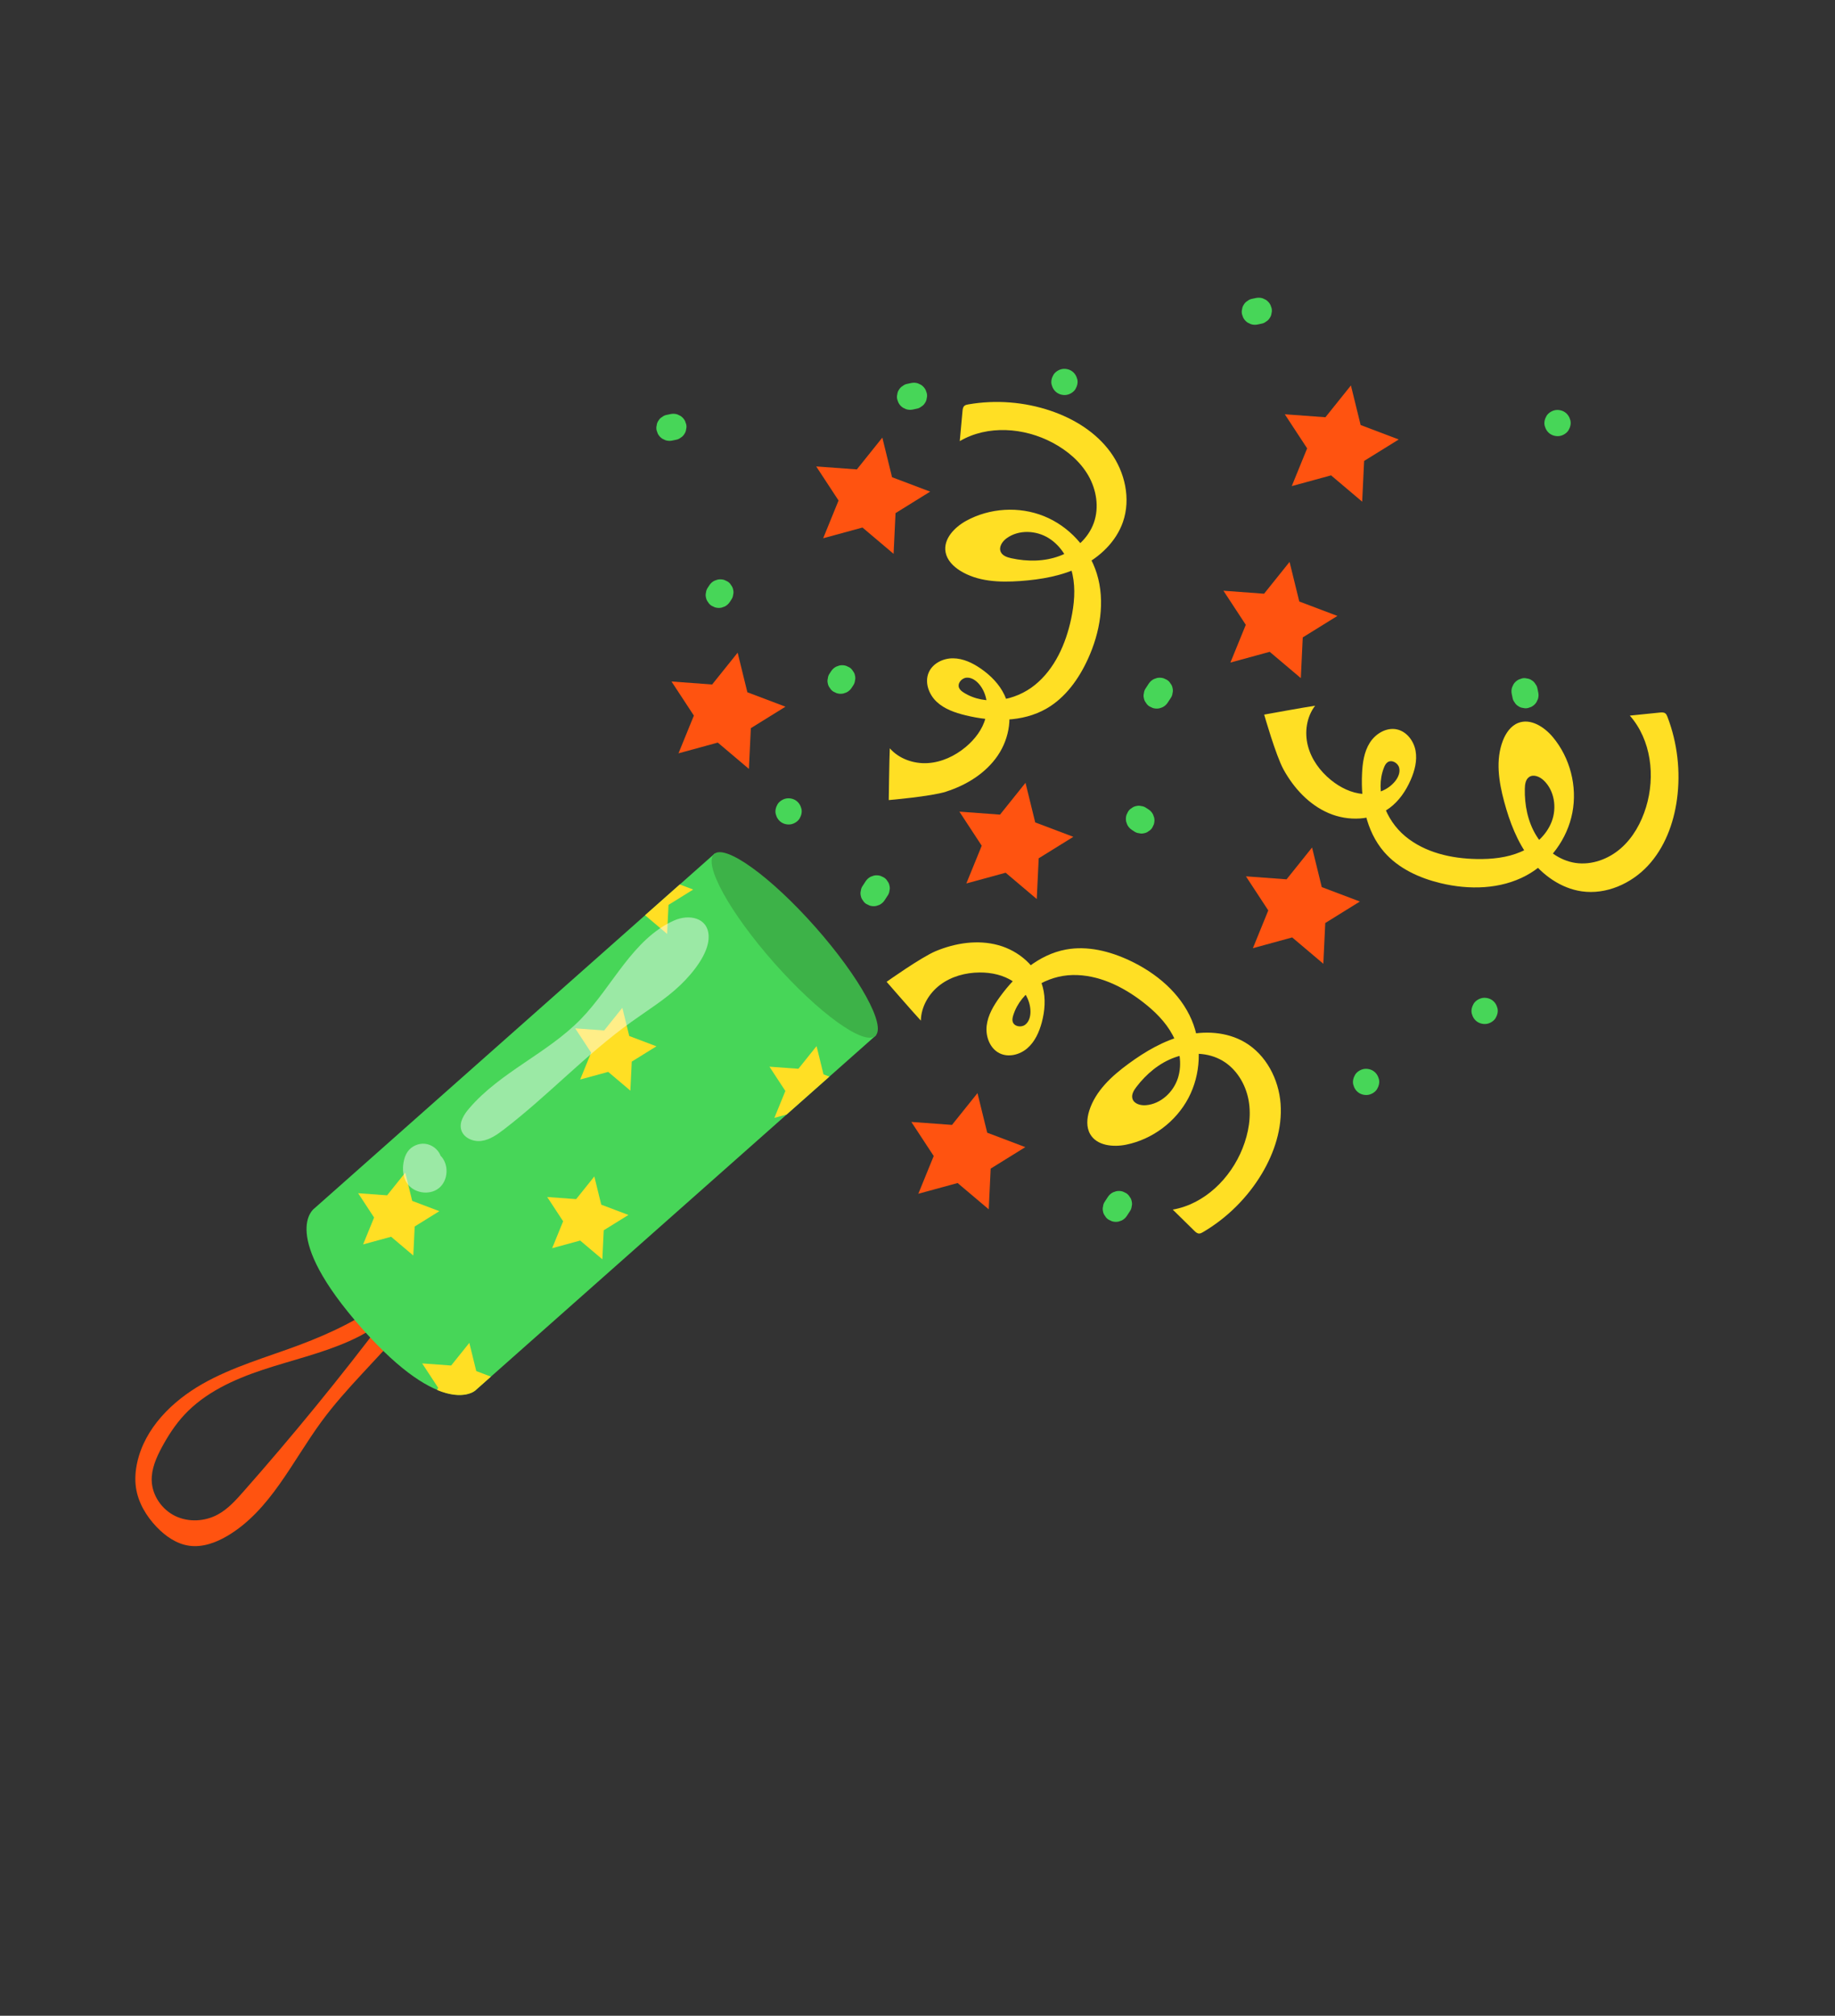 <svg width="235" height="258" viewBox="0 0 235 258" fill="none" xmlns="http://www.w3.org/2000/svg">
<rect x="0" y="0" width="235" height="258" fill="#333333" stroke="none"/>
<g clip-path="url(#clip0_32_293)">
<path d="M38.342 172.147C34.149 173.716 29.785 174.928 25.896 177.146C22.007 179.363 18.541 182.813 17.573 187.185C17.34 188.237 17.256 189.33 17.411 190.395C17.689 192.308 18.728 194.052 20.066 195.446C21.192 196.619 22.605 197.607 24.213 197.838C25.918 198.083 27.64 197.455 29.123 196.579C34.613 193.333 37.404 187.078 41.178 181.938C44.33 177.647 48.293 174.021 51.704 169.933C52.337 169.176 52.976 168.346 53.087 167.366C53.139 166.922 52.986 166.36 52.547 166.271C52.411 166.244 52.271 166.267 52.139 166.303C50.932 166.615 50.095 167.678 49.343 168.674C43.567 176.324 37.496 183.751 31.152 190.936C30.185 192.031 29.186 193.142 27.902 193.84C26.242 194.747 24.143 194.859 22.437 194.034C20.735 193.208 19.502 191.431 19.43 189.541C19.373 188.027 20.007 186.575 20.727 185.239C21.525 183.76 22.445 182.34 23.588 181.107C26.238 178.245 29.921 176.565 33.621 175.333C37.323 174.101 41.158 173.24 44.721 171.655C46.71 170.771 48.65 169.629 50.133 168.011C51.312 166.725 52.66 163.791 49.988 165.914C46.52 168.668 42.468 170.602 38.34 172.146L38.342 172.147Z" fill="#FF5310"/>
<path d="M60.856 177.982C60.856 177.982 56.678 181.681 46.362 170.038C35.657 157.955 40.224 154.696 40.224 154.696L91.564 109.215L112.195 132.503L60.855 177.984L60.856 177.982Z" fill="#47D658"/>
<path d="M112.094 132.588C110.65 133.87 104.86 129.692 99.162 123.263C93.466 116.832 90.019 110.582 91.462 109.302C92.906 108.021 98.696 112.198 104.394 118.627C110.09 125.058 113.537 131.309 112.094 132.588Z" fill="#3DB248"/>
<path d="M52.789 153.704L56.266 155.02L53.108 156.98L52.929 160.694L50.088 158.294L46.502 159.274L47.907 155.831L45.866 152.721L49.575 152.992L51.901 150.09L52.789 153.704Z" fill="#FFDF24"/>
<path d="M77 154.187L80.479 155.504L77.317 157.465L77.141 161.178L74.299 158.78L70.711 159.759L72.118 156.314L70.077 153.207L73.785 153.478L76.113 150.577L77 154.187Z" fill="#FFDF24"/>
<path d="M95.712 88.604L100.592 90.45L96.157 93.2L95.909 98.413L91.924 95.045L86.89 96.42L88.861 91.589L85.998 87.227L91.201 87.607L94.467 83.538L95.712 88.604Z" fill="#FF5310"/>
<path d="M169.274 113.542L174.154 115.388L169.72 118.138L169.472 123.351L165.486 119.983L160.453 121.358L162.423 116.527L159.561 112.163L164.766 112.546L168.03 108.474L169.274 113.542Z" fill="#FF5310"/>
<path d="M174.251 54.401L179.13 56.249L174.696 58.997L174.448 64.21L170.463 60.842L165.429 62.217L167.4 57.386L164.537 53.023L169.74 53.404L173.006 49.335L174.251 54.401Z" fill="#FF5310"/>
<path d="M126.427 144.974L131.306 146.822L126.871 149.572L126.624 154.783L122.637 151.417L117.605 152.79L119.576 147.959L116.712 143.597L121.918 143.978L125.182 139.909L126.427 144.974Z" fill="#FF5310"/>
<path d="M132.576 105.26L137.456 107.106L133.021 109.856L132.773 115.069L128.788 111.701L123.754 113.076L125.725 108.245L122.863 103.881L128.067 104.265L131.332 100.193L132.576 105.26Z" fill="#FF5310"/>
<path d="M166.393 76.987L171.273 78.833L166.838 81.583L166.591 86.794L162.605 83.427L157.573 84.801L159.543 79.97L156.68 75.608L161.884 75.991L165.149 71.919L166.393 76.987Z" fill="#FF5310"/>
<path d="M114.242 61.08L119.122 62.925L114.687 65.675L114.438 70.887L110.454 67.52L105.42 68.892L107.39 64.061L104.529 59.7L109.731 60.082L112.996 56.011L114.242 61.08Z" fill="#FF5310"/>
<path d="M80.587 132.601L84.066 133.918L80.905 135.878L80.729 139.592L77.888 137.192L74.3 138.171L75.705 134.728L73.664 131.618L77.372 131.891L79.7 128.99L80.587 132.601Z" fill="#FFDF24"/>
<path d="M100.735 142.651L106.219 137.794L105.46 137.507L104.574 133.895L102.246 136.796L98.538 136.525L100.578 139.634L99.172 143.077L100.735 142.651Z" fill="#FFDF24"/>
<path d="M87.054 113.204L82.608 117.142L85.433 119.53L85.613 115.816L88.772 113.854L87.054 113.204Z" fill="#FFDF24"/>
<path d="M60.838 177.997L62.87 176.197L60.992 175.486L60.105 171.875L57.777 174.776L54.067 174.504L56.107 177.614L55.985 177.911C59.358 179.306 60.836 177.996 60.836 177.996L60.838 177.997Z" fill="#FFDF24"/>
<path opacity="0.46" d="M86.341 117.809C80.994 120.197 78.468 126.244 74.382 130.44C70.107 134.827 64.041 137.223 60.069 141.883C59.421 142.642 58.803 143.608 59.058 144.573C59.333 145.624 60.583 146.174 61.659 146.026C62.735 145.879 63.665 145.221 64.528 144.561C70.177 140.233 75.057 134.952 80.838 130.806C82.987 129.263 85.266 127.874 87.17 126.042C88.649 124.618 90.847 122.018 90.753 119.786C90.651 117.398 88.195 116.983 86.341 117.812L86.341 117.809Z" fill="white"/>
<path opacity="0.46" d="M56.402 147.856C56.067 147.067 55.284 146.486 54.433 146.394C53.58 146.305 52.691 146.707 52.201 147.408C51.915 147.815 51.762 148.299 51.679 148.79C51.532 149.661 51.609 150.601 52.071 151.356C52.898 152.707 54.977 153.065 56.208 152.071C57.44 151.076 57.524 148.969 56.377 147.877L56.405 147.855L56.402 147.856Z" fill="white"/>
<path d="M119.845 121.733C122.368 120.686 125.219 120.248 127.853 120.973C130.487 121.698 132.839 123.709 133.543 126.347C133.935 127.819 133.809 129.39 133.417 130.859C133.085 132.096 132.537 133.322 131.57 134.163C130.604 135.003 129.152 135.374 128.004 134.806C126.769 134.193 126.203 132.662 126.357 131.293C126.513 129.922 127.252 128.692 128.062 127.578C130.147 124.707 133.019 122.179 136.507 121.533C139.267 121.023 142.129 121.744 144.669 122.937C148.066 124.53 151.148 127.098 152.614 130.551C153.958 133.716 153.802 137.481 152.202 140.524C150.6 143.568 147.584 145.827 144.215 146.51C142.534 146.852 140.454 146.636 139.606 145.146C139.101 144.26 139.187 143.147 139.491 142.173C140.286 139.641 142.364 137.733 144.505 136.164C146.669 134.577 149.029 133.187 151.633 132.537C154.235 131.89 157.119 132.047 159.429 133.408C162.141 135.005 163.763 138.119 163.998 141.258C164.233 144.397 163.208 147.537 161.59 150.238C159.753 153.302 157.137 155.895 154.055 157.706C153.9 157.796 153.734 157.888 153.554 157.882C153.313 157.874 153.116 157.695 152.943 157.524C152.026 156.622 151.107 155.722 150.19 154.82C154.267 154.103 157.597 150.826 159.127 146.978C159.903 145.031 160.275 142.882 159.901 140.822C159.526 138.761 158.344 136.799 156.532 135.746C154.719 134.691 152.427 134.632 150.451 135.339C148.475 136.044 146.805 137.455 145.531 139.12C145.197 139.557 144.872 140.097 145.028 140.624C145.224 141.283 146.055 141.512 146.742 141.457C148.642 141.309 150.275 139.791 150.853 137.976C151.431 136.16 151.064 134.134 150.162 132.455C149.259 130.776 147.864 129.411 146.355 128.247C143.767 126.247 140.642 124.73 137.369 124.795C134.098 124.862 130.737 126.826 129.762 129.951C129.678 130.223 129.61 130.516 129.695 130.786C129.88 131.387 130.756 131.54 131.268 131.172C131.781 130.804 131.967 130.123 131.967 129.49C131.967 127.963 131.055 126.522 129.797 125.659C128.538 124.795 126.972 124.459 125.445 124.47C123.652 124.483 121.831 124.975 120.398 126.054C118.966 127.133 117.965 128.836 117.929 130.63C117.016 129.656 113.544 125.663 113.544 125.663C113.544 125.663 117.968 122.516 119.845 121.733V121.733Z" fill="#FFDF24"/>
<path d="M121.166 101.319C123.768 100.488 126.226 98.976 127.767 96.721C129.308 94.467 129.8 91.41 128.63 88.941C127.978 87.566 126.866 86.45 125.616 85.583C124.563 84.853 123.352 84.273 122.071 84.258C120.791 84.241 119.443 84.899 118.936 86.076C118.389 87.341 118.947 88.875 119.951 89.82C120.955 90.763 122.315 91.225 123.654 91.552C127.1 92.393 130.928 92.463 134.005 90.7C136.44 89.306 138.157 86.903 139.323 84.351C140.883 80.94 141.573 76.987 140.46 73.404C139.44 70.121 136.886 67.35 133.695 66.063C130.506 64.778 126.743 65.006 123.73 66.664C122.228 67.491 120.779 69 121.097 70.687C121.285 71.689 122.07 72.484 122.932 73.028C125.176 74.448 127.995 74.557 130.644 74.368C133.321 74.178 136.02 73.712 138.424 72.524C140.828 71.335 142.925 69.349 143.808 66.816C144.844 63.842 144.068 60.42 142.215 57.874C140.362 55.327 137.552 53.595 134.571 52.583C131.187 51.434 127.515 51.149 123.996 51.761C123.819 51.792 123.632 51.83 123.498 51.95C123.318 52.112 123.286 52.378 123.263 52.618C123.146 53.9 123.028 55.18 122.913 56.46C126.486 54.369 131.145 54.717 134.8 56.661C136.649 57.646 138.324 59.041 139.372 60.856C140.419 62.672 140.785 64.932 140.085 66.907C139.384 68.884 137.673 70.412 135.709 71.151C133.746 71.891 131.56 71.895 129.511 71.45C128.974 71.332 128.377 71.132 128.157 70.628C127.882 69.997 128.366 69.286 128.924 68.885C130.468 67.769 132.697 67.871 134.311 68.882C135.927 69.893 136.957 71.676 137.355 73.539C137.753 75.402 137.572 77.346 137.175 79.211C136.494 82.41 135.09 85.59 132.554 87.655C130.015 89.72 126.183 90.396 123.418 88.643C123.178 88.49 122.939 88.31 122.827 88.049C122.579 87.471 123.147 86.788 123.776 86.737C124.404 86.686 124.988 87.088 125.395 87.568C126.383 88.733 126.619 90.42 126.218 91.894C125.817 93.368 124.842 94.635 123.668 95.615C122.291 96.764 120.584 97.567 118.794 97.672C117.003 97.775 115.138 97.125 113.952 95.779C113.887 97.113 113.819 102.404 113.819 102.404C113.819 102.404 119.23 101.943 121.167 101.325L121.166 101.319Z" fill="#FFDF24"/>
<path d="M164.365 98.471C165.68 100.865 167.633 102.988 170.142 104.068C172.652 105.147 175.745 105.044 177.943 103.425C179.168 102.521 180.051 101.217 180.661 99.821C181.174 98.649 181.514 97.347 181.284 96.087C181.054 94.827 180.15 93.631 178.9 93.357C177.553 93.063 176.152 93.905 175.419 95.073C174.684 96.239 174.493 97.661 174.429 99.037C174.265 102.581 174.928 106.349 177.248 109.035C179.084 111.158 181.77 112.383 184.497 113.038C188.145 113.915 192.156 113.835 195.459 112.057C198.485 110.426 200.716 107.388 201.366 104.012C202.016 100.636 201.074 96.987 198.869 94.349C197.77 93.033 196.012 91.9 194.417 92.534C193.469 92.911 192.842 93.834 192.471 94.783C191.508 97.257 191.941 100.046 192.633 102.608C193.332 105.198 194.306 107.761 195.932 109.892C197.56 112.024 199.91 113.701 202.564 114.084C205.682 114.531 208.892 113.112 211.036 110.809C213.181 108.503 214.342 105.412 214.764 102.291C215.244 98.751 214.82 95.091 213.545 91.754C213.48 91.587 213.409 91.411 213.264 91.303C213.071 91.159 212.804 91.177 212.563 91.201C211.283 91.33 210.005 91.462 208.725 91.592C211.461 94.7 212.012 99.338 210.805 103.297C210.193 105.3 209.144 107.211 207.563 108.587C205.983 109.963 203.834 110.755 201.76 110.447C199.685 110.138 197.859 108.751 196.756 106.966C195.654 105.181 195.232 103.037 195.277 100.941C195.289 100.391 195.374 99.766 195.825 99.454C196.391 99.062 197.181 99.403 197.683 99.873C199.072 101.175 199.399 103.381 198.717 105.16C198.035 106.94 196.483 108.293 194.73 109.041C192.977 109.787 191.035 109.982 189.129 109.948C185.858 109.893 182.469 109.123 179.956 107.029C177.442 104.934 176.044 101.3 177.235 98.251C177.339 97.987 177.47 97.716 177.706 97.556C178.227 97.201 179.005 97.63 179.177 98.236C179.347 98.844 179.066 99.493 178.671 99.985C177.718 101.177 176.106 101.733 174.584 101.622C173.06 101.51 171.629 100.794 170.443 99.832C169.051 98.701 167.935 97.181 167.491 95.442C167.046 93.704 167.327 91.748 168.423 90.325C167.101 90.515 161.897 91.463 161.897 91.463C161.897 91.463 163.386 96.684 164.364 98.468L164.365 98.471Z" fill="#FFDF24"/>
<path d="M147.08 103.595L146.783 103.402C146.594 103.269 146.386 103.192 146.161 103.17C145.949 103.112 145.737 103.112 145.518 103.166C145.297 103.204 145.102 103.292 144.932 103.431C144.735 103.542 144.576 103.696 144.457 103.895C144.392 104.031 144.328 104.167 144.264 104.301C144.176 104.584 144.163 104.87 144.222 105.158C144.27 105.293 144.317 105.43 144.365 105.564C144.502 105.835 144.697 106.054 144.951 106.219L145.248 106.412C145.437 106.546 145.645 106.623 145.87 106.644C146.082 106.702 146.294 106.703 146.513 106.648C146.734 106.611 146.929 106.523 147.099 106.384C147.296 106.273 147.455 106.119 147.574 105.92C147.638 105.784 147.703 105.648 147.767 105.512C147.856 105.229 147.871 104.944 147.81 104.654C147.762 104.52 147.715 104.383 147.667 104.248C147.53 103.978 147.335 103.759 147.081 103.594L147.08 103.595Z" fill="#47D658"/>
<path d="M113.292 115.221L113.677 114.63C113.811 114.44 113.888 114.232 113.909 114.007C113.967 113.795 113.969 113.581 113.913 113.364C113.876 113.144 113.788 112.948 113.649 112.778C113.538 112.581 113.384 112.422 113.185 112.303C113.049 112.239 112.913 112.174 112.777 112.11C112.494 112.022 112.209 112.006 111.919 112.068C111.785 112.115 111.648 112.162 111.513 112.21C111.243 112.348 111.024 112.542 110.858 112.796L110.474 113.388C110.34 113.577 110.263 113.785 110.242 114.01C110.185 114.22 110.183 114.434 110.238 114.653C110.275 114.874 110.363 115.069 110.502 115.239C110.613 115.436 110.767 115.595 110.966 115.714C111.102 115.779 111.238 115.843 111.374 115.908C111.657 115.996 111.943 116.009 112.231 115.95C112.366 115.902 112.503 115.855 112.637 115.807C112.908 115.67 113.127 115.475 113.292 115.221Z" fill="#47D658"/>
<path d="M109.067 88.035L109.26 87.738C109.394 87.549 109.47 87.341 109.492 87.116C109.55 86.904 109.551 86.69 109.496 86.473C109.459 86.252 109.369 86.059 109.231 85.887C109.12 85.69 108.966 85.531 108.767 85.412C108.631 85.348 108.495 85.283 108.359 85.219C108.076 85.13 107.79 85.117 107.502 85.177C107.367 85.224 107.231 85.271 107.096 85.319C106.826 85.457 106.606 85.651 106.441 85.905L106.248 86.202C106.114 86.391 106.037 86.599 106.016 86.824C105.958 87.036 105.957 87.25 106.012 87.467C106.049 87.688 106.138 87.881 106.276 88.053C106.387 88.25 106.542 88.409 106.741 88.528C106.877 88.593 107.013 88.657 107.149 88.722C107.431 88.81 107.717 88.823 108.006 88.764C108.141 88.716 108.277 88.669 108.412 88.621C108.682 88.484 108.902 88.289 109.067 88.035Z" fill="#47D658"/>
<path d="M93.465 77.045L93.658 76.748C93.791 76.559 93.868 76.351 93.89 76.126C93.948 75.914 93.949 75.7 93.894 75.483C93.856 75.262 93.768 75.067 93.629 74.897C93.518 74.7 93.364 74.541 93.165 74.422C93.029 74.358 92.893 74.293 92.757 74.228C92.474 74.14 92.188 74.127 91.9 74.186C91.765 74.234 91.629 74.281 91.494 74.329C91.224 74.466 91.004 74.661 90.839 74.915L90.646 75.212C90.512 75.401 90.435 75.609 90.414 75.834C90.356 76.046 90.355 76.26 90.41 76.477C90.447 76.697 90.536 76.891 90.674 77.063C90.785 77.26 90.94 77.419 91.139 77.538C91.275 77.602 91.411 77.667 91.547 77.731C91.829 77.82 92.114 77.835 92.404 77.773C92.538 77.726 92.675 77.679 92.81 77.631C93.08 77.493 93.3 77.299 93.465 77.045Z" fill="#47D658"/>
<path d="M116.901 52.417C117.064 52.382 117.227 52.348 117.391 52.313C117.611 52.276 117.807 52.188 117.977 52.049C118.174 51.938 118.333 51.784 118.452 51.585C118.585 51.395 118.662 51.188 118.684 50.962C118.741 50.752 118.742 50.538 118.688 50.319C118.64 50.185 118.593 50.048 118.545 49.913C118.407 49.643 118.213 49.424 117.959 49.258C117.823 49.194 117.687 49.129 117.551 49.065C117.268 48.977 116.982 48.963 116.694 49.023C116.531 49.057 116.367 49.092 116.204 49.127C115.983 49.164 115.788 49.252 115.618 49.391C115.421 49.502 115.262 49.656 115.143 49.855C115.009 50.044 114.933 50.252 114.911 50.477C114.853 50.689 114.852 50.903 114.907 51.12C114.955 51.255 115.002 51.392 115.05 51.526C115.187 51.796 115.382 52.016 115.636 52.181C115.772 52.246 115.908 52.31 116.044 52.375C116.326 52.463 116.611 52.478 116.901 52.417Z" fill="#47D658"/>
<path d="M135.404 50.293C135.764 50.527 136.247 50.618 136.667 50.527C137.071 50.442 137.515 50.16 137.727 49.801C137.947 49.426 138.073 48.971 137.962 48.537C137.849 48.106 137.616 47.725 137.235 47.478C136.875 47.243 136.392 47.152 135.972 47.243C135.568 47.328 135.124 47.611 134.912 47.97C134.692 48.345 134.566 48.799 134.677 49.233C134.79 49.665 135.023 50.045 135.404 50.293Z" fill="#47D658"/>
<path d="M149.545 89.929L149.93 89.338C150.064 89.148 150.141 88.941 150.162 88.715C150.22 88.504 150.22 88.291 150.166 88.072C150.129 87.852 150.041 87.656 149.902 87.486C149.791 87.289 149.637 87.13 149.438 87.011C149.302 86.947 149.166 86.882 149.03 86.818C148.747 86.73 148.462 86.714 148.172 86.776C148.038 86.823 147.901 86.87 147.766 86.918C147.496 87.056 147.277 87.25 147.111 87.504L146.726 88.096C146.593 88.285 146.516 88.493 146.495 88.718C146.436 88.93 146.435 89.144 146.491 89.361C146.528 89.582 146.616 89.777 146.755 89.947C146.866 90.144 147.02 90.303 147.219 90.422C147.355 90.487 147.491 90.551 147.627 90.616C147.91 90.704 148.195 90.719 148.484 90.658C148.619 90.61 148.756 90.563 148.89 90.516C149.161 90.378 149.38 90.183 149.545 89.929Z" fill="#47D658"/>
<path d="M196.997 88.621C196.963 88.457 196.928 88.294 196.894 88.131C196.857 87.91 196.767 87.716 196.629 87.544C196.519 87.347 196.364 87.189 196.165 87.07C195.976 86.936 195.768 86.859 195.543 86.838C195.331 86.78 195.117 86.778 194.9 86.834C194.765 86.882 194.629 86.928 194.494 86.976C194.224 87.114 194.004 87.308 193.839 87.562C193.775 87.698 193.71 87.834 193.645 87.97C193.557 88.253 193.542 88.538 193.603 88.828C193.638 88.991 193.672 89.154 193.707 89.317C193.744 89.538 193.832 89.734 193.971 89.904C194.082 90.101 194.236 90.26 194.435 90.378C194.625 90.512 194.833 90.589 195.058 90.61C195.27 90.668 195.482 90.669 195.701 90.614C195.835 90.566 195.972 90.52 196.107 90.472C196.377 90.334 196.596 90.14 196.762 89.886C196.826 89.75 196.891 89.614 196.955 89.478C197.043 89.195 197.059 88.91 196.997 88.621Z" fill="#47D658"/>
<path d="M161.057 41.534C161.22 41.499 161.384 41.465 161.547 41.43C161.768 41.393 161.963 41.305 162.133 41.166C162.33 41.055 162.489 40.901 162.608 40.702C162.742 40.512 162.818 40.304 162.84 40.08C162.898 39.868 162.898 39.655 162.844 39.436C162.796 39.302 162.749 39.165 162.701 39.03C162.564 38.76 162.369 38.541 162.115 38.376C161.979 38.311 161.843 38.246 161.707 38.182C161.425 38.094 161.138 38.08 160.85 38.14C160.687 38.174 160.524 38.209 160.36 38.243C160.14 38.281 159.944 38.369 159.774 38.508C159.577 38.619 159.418 38.773 159.299 38.972C159.166 39.161 159.089 39.369 159.067 39.594C159.009 39.806 159.009 40.019 159.063 40.237C159.111 40.372 159.158 40.508 159.206 40.643C159.343 40.913 159.538 41.133 159.792 41.298C159.928 41.363 160.064 41.427 160.2 41.492C160.483 41.58 160.768 41.595 161.057 41.534V41.534Z" fill="#47D658"/>
<path d="M198.549 55.554C198.909 55.789 199.392 55.88 199.814 55.79C200.218 55.705 200.662 55.422 200.874 55.064C201.094 54.689 201.22 54.234 201.109 53.8C200.997 53.367 200.763 52.988 200.38 52.739C200.02 52.505 199.537 52.414 199.117 52.505C198.713 52.59 198.269 52.873 198.057 53.231C197.837 53.606 197.711 54.061 197.822 54.495C197.935 54.926 198.168 55.307 198.549 55.554Z" fill="#47D658"/>
<path d="M189.213 130.796C189.573 131.03 190.056 131.121 190.476 131.03C190.88 130.945 191.324 130.663 191.537 130.302C191.757 129.927 191.883 129.472 191.772 129.039C191.661 128.605 191.426 128.227 191.045 127.979C190.685 127.744 190.202 127.654 189.782 127.744C189.378 127.83 188.935 128.11 188.722 128.471C188.502 128.846 188.375 129.302 188.486 129.736C188.597 130.17 188.832 130.548 189.213 130.796Z" fill="#47D658"/>
<path d="M144.313 155.622L144.698 155.031C144.832 154.841 144.908 154.634 144.93 154.409C144.988 154.197 144.989 153.982 144.934 153.765C144.897 153.545 144.808 153.349 144.669 153.179C144.558 152.982 144.404 152.823 144.205 152.705C144.069 152.64 143.933 152.575 143.797 152.511C143.514 152.423 143.23 152.407 142.94 152.469C142.805 152.517 142.669 152.563 142.534 152.611C142.264 152.749 142.044 152.943 141.879 153.197L141.494 153.789C141.36 153.978 141.284 154.186 141.262 154.411C141.205 154.621 141.204 154.836 141.258 155.054C141.295 155.275 141.383 155.47 141.522 155.64C141.633 155.837 141.788 155.996 141.987 156.115C142.123 156.18 142.259 156.244 142.395 156.309C142.677 156.397 142.964 156.41 143.252 156.351C143.387 156.303 143.523 156.256 143.658 156.209C143.928 156.071 144.148 155.876 144.313 155.622Z" fill="#47D658"/>
<path d="M174.034 139.882C174.394 140.117 174.877 140.208 175.297 140.117C175.717 140.026 176.145 139.749 176.357 139.39C176.577 139.015 176.703 138.561 176.592 138.127C176.48 137.693 176.246 137.315 175.865 137.067C175.505 136.833 175.022 136.742 174.602 136.833C174.198 136.918 173.754 137.2 173.542 137.559C173.322 137.934 173.195 138.391 173.307 138.823C173.42 139.254 173.653 139.635 174.034 139.882Z" fill="#47D658"/>
<path d="M100.074 105.258C100.435 105.493 100.918 105.584 101.338 105.493C101.741 105.408 102.185 105.125 102.397 104.766C102.617 104.392 102.743 103.937 102.632 103.503C102.52 103.071 102.286 102.691 101.905 102.443C101.545 102.209 101.062 102.118 100.642 102.209C100.239 102.294 99.794 102.577 99.582 102.935C99.362 103.31 99.237 103.765 99.348 104.199C99.46 104.63 99.694 105.011 100.074 105.258Z" fill="#47D658"/>
<path d="M86.088 56.39C86.252 56.355 86.415 56.321 86.578 56.286C86.799 56.249 86.994 56.161 87.165 56.022C87.362 55.911 87.52 55.757 87.639 55.558C87.773 55.368 87.85 55.161 87.871 54.936C87.929 54.724 87.931 54.509 87.875 54.293C87.827 54.158 87.781 54.021 87.733 53.887C87.595 53.616 87.4 53.397 87.147 53.232C87.01 53.167 86.874 53.103 86.739 53.038C86.456 52.95 86.171 52.934 85.881 52.996C85.718 53.03 85.555 53.065 85.391 53.1C85.171 53.137 84.975 53.225 84.805 53.364C84.608 53.475 84.449 53.629 84.331 53.828C84.197 54.017 84.12 54.225 84.099 54.45C84.042 54.66 84.04 54.875 84.095 55.093C84.142 55.228 84.189 55.365 84.237 55.499C84.375 55.77 84.569 55.989 84.823 56.154C84.959 56.219 85.095 56.283 85.231 56.348C85.514 56.436 85.799 56.451 86.088 56.39Z" fill="#47D658"/>
</g>
<defs>
<clipPath id="clip0_32_293">
<rect width="137.465" height="218.215" fill="white" transform="translate(119.332 0.02) rotate(33.041)"/>
</clipPath>
</defs>
</svg>
